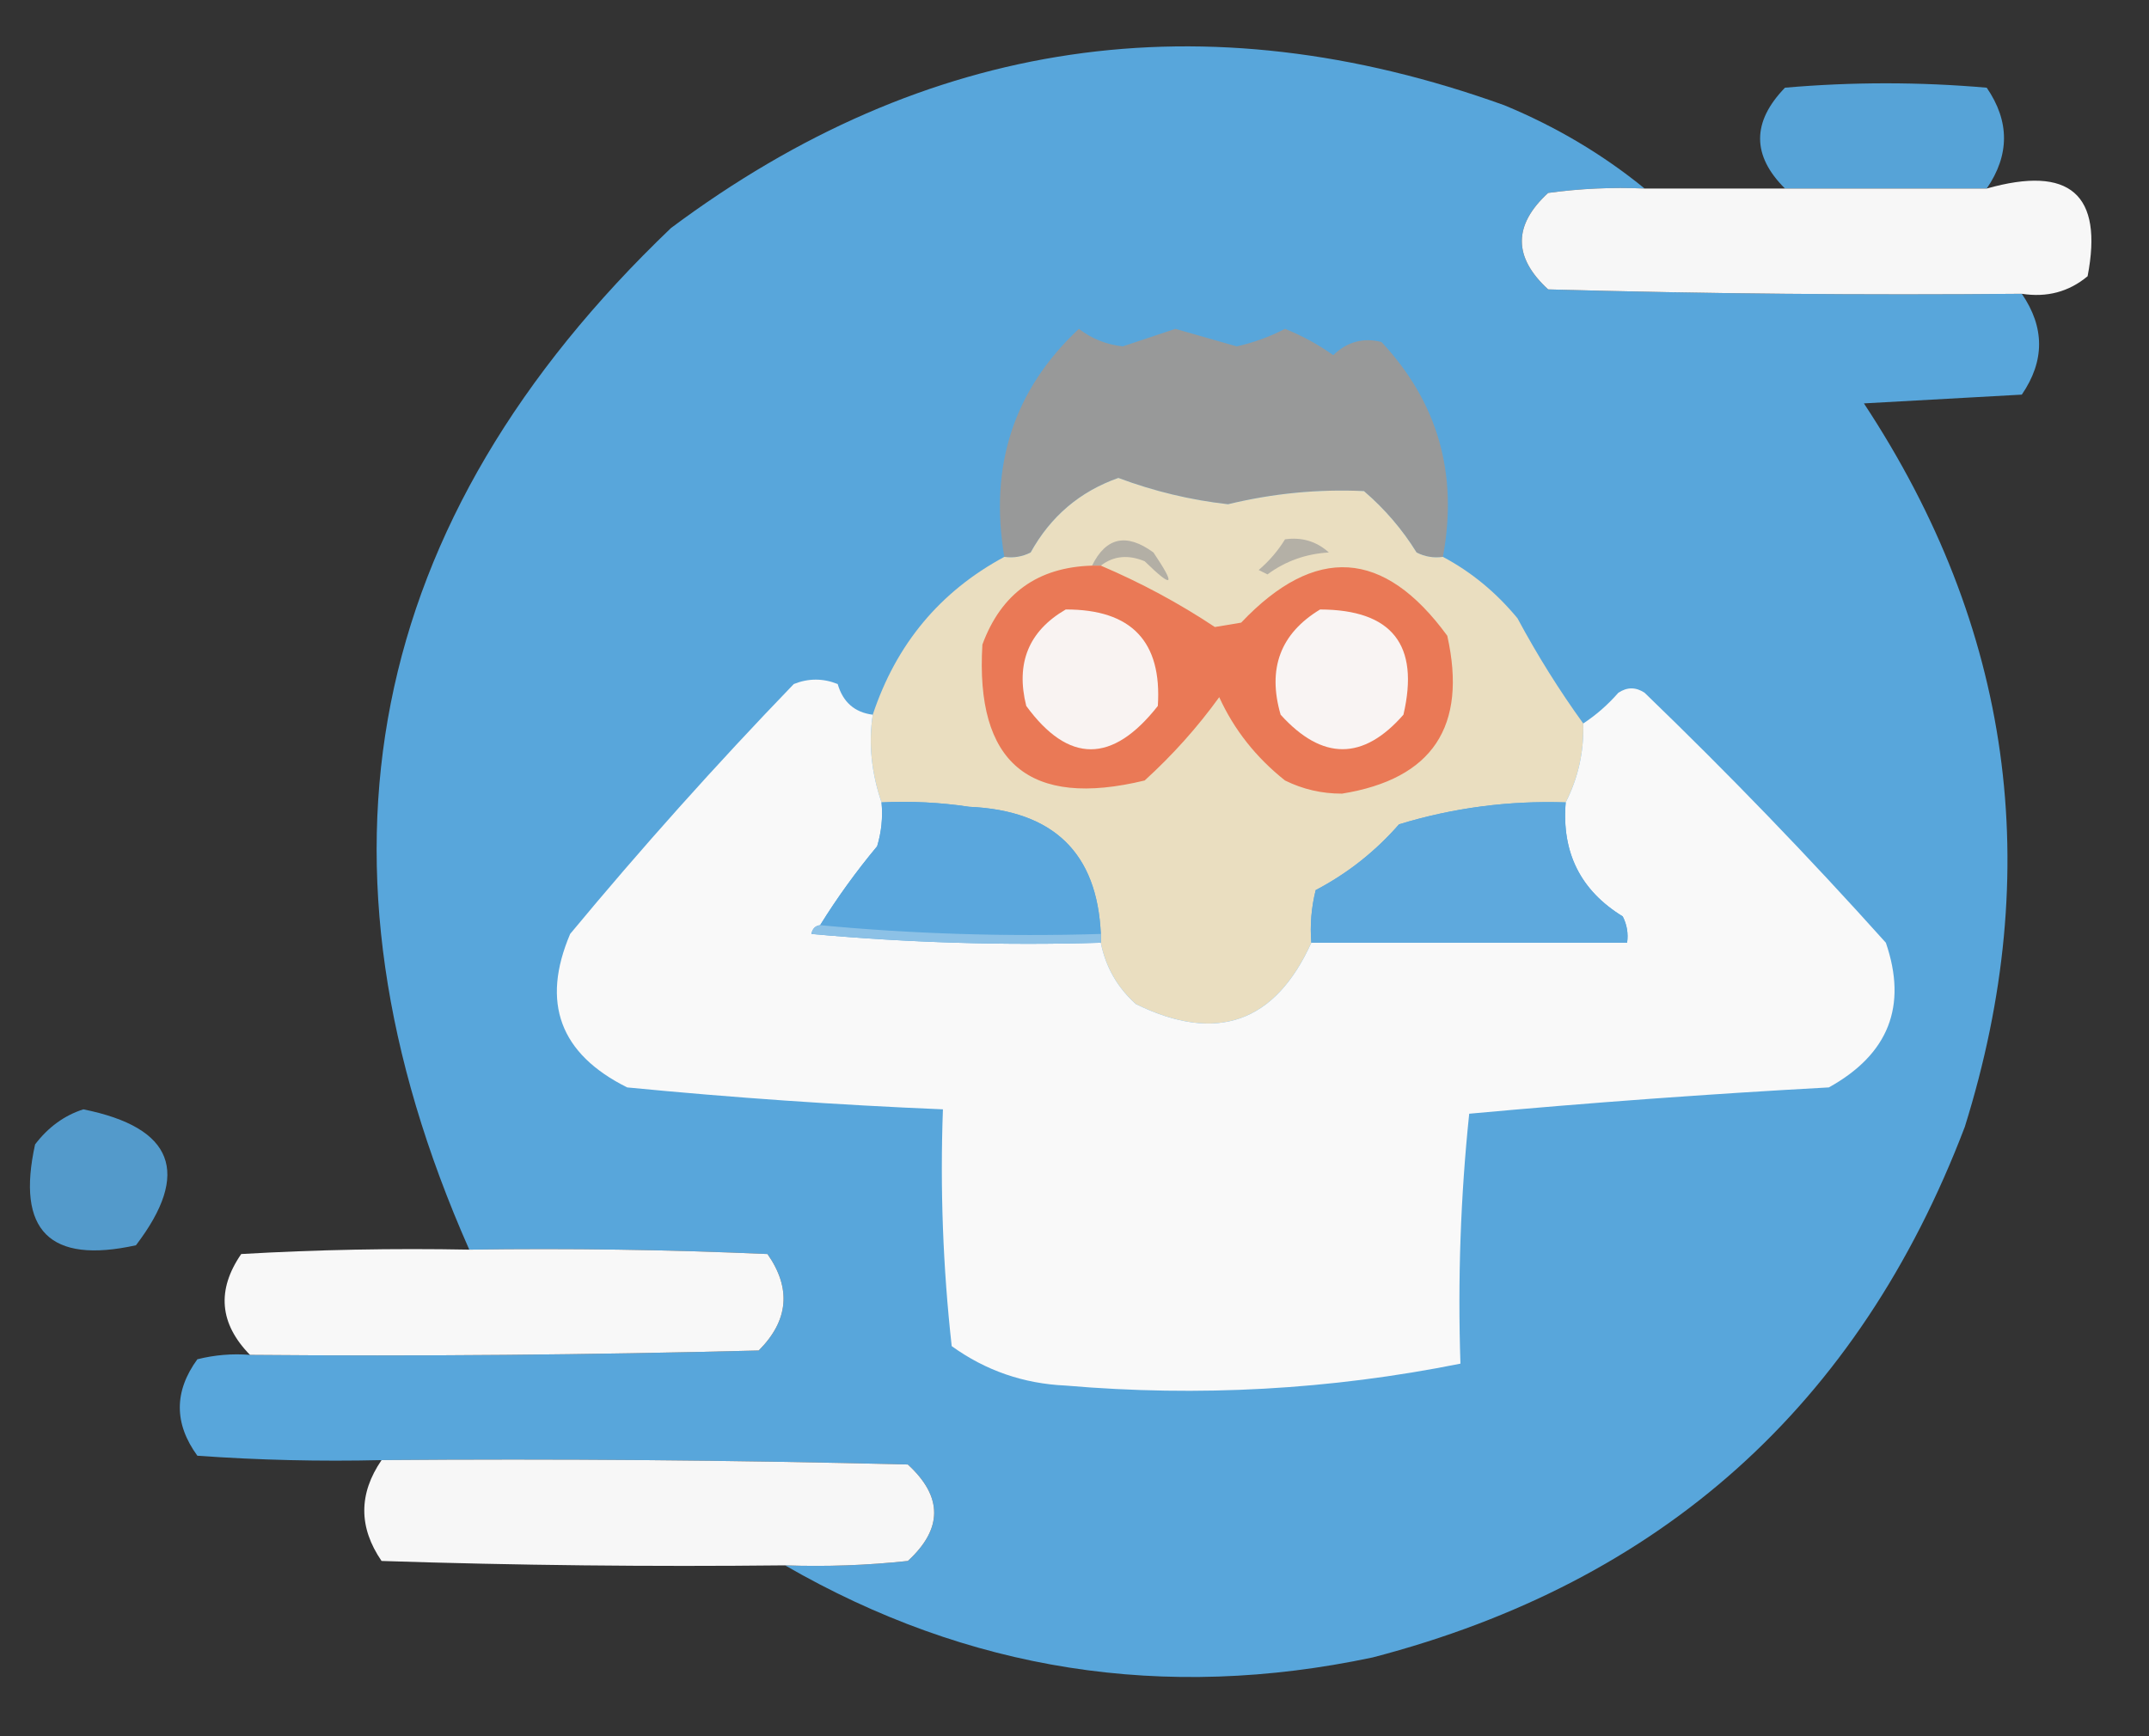 <?xml version="1.0" encoding="UTF-8"?>
<!DOCTYPE svg PUBLIC "-//W3C//DTD SVG 1.1//EN" "http://www.w3.org/Graphics/SVG/1.1/DTD/svg11.dtd">
<svg xmlns="http://www.w3.org/2000/svg" version="1.1" width="245px" height="198px" style="shape-rendering:geometricPrecision; text-rendering:geometricPrecision; image-rendering:optimizeQuality; fill-rule:evenodd; clip-rule:evenodd" xmlns:xlink="http://www.w3.org/1999/xlink">
<rect width="100%" height="100%" fill="#333333" stroke="none"/>
<g><path style="opacity:0.985" fill="#58a7dd" d="M 187.5,21.5 C 183.818,21.335 180.152,21.501 176.5,22C 172.5,25.667 172.5,29.333 176.5,33C 194.497,33.5 212.497,33.667 230.5,33.5C 233.125,37.335 233.125,41.168 230.5,45C 224.5,45.333 218.5,45.667 212.5,46C 229.359,71.58 233.192,99.08 224,128.5C 211.903,160.263 189.403,180.429 156.5,189C 132.702,194.046 110.369,190.546 89.5,178.5C 94.178,178.666 98.845,178.499 103.5,178C 107.5,174.333 107.5,170.667 103.5,167C 83.503,166.5 63.503,166.333 43.5,166.5C 36.492,166.666 29.492,166.5 22.5,166C 19.833,162.333 19.833,158.667 22.5,155C 24.473,154.505 26.473,154.338 28.5,154.5C 47.836,154.667 67.169,154.5 86.5,154C 89.904,150.585 90.237,146.919 87.5,143C 76.172,142.5 64.838,142.333 53.5,142.5C 33.907,98.218 41.573,59.385 76.5,26C 105.535,4.33 137.202,-0.337 171.5,12C 177.392,14.438 182.726,17.604 187.5,21.5 Z"/></g>
<g><path style="opacity:0.961" fill="#58a7dd" d="M 226.5,21.5 C 218.833,21.5 211.167,21.5 203.5,21.5C 199.717,17.736 199.717,13.903 203.5,10C 211.167,9.333 218.833,9.333 226.5,10C 229.125,13.832 229.125,17.665 226.5,21.5 Z"/></g>
<g><path style="opacity:0.992" fill="#f9f9f9" d="M 187.5,21.5 C 192.833,21.5 198.167,21.5 203.5,21.5C 211.167,21.5 218.833,21.5 226.5,21.5C 235.975,18.819 239.808,22.152 238,31.5C 235.865,33.279 233.365,33.945 230.5,33.5C 212.497,33.667 194.497,33.5 176.5,33C 172.5,29.333 172.5,25.667 176.5,22C 180.152,21.501 183.818,21.335 187.5,21.5 Z"/></g>
<g><path style="opacity:1" fill="#989999" d="M 164.5,63.5 C 163.448,63.65 162.448,63.483 161.5,63C 159.874,60.372 157.874,58.039 155.5,56C 150.287,55.758 145.12,56.258 140,57.5C 135.718,57.018 131.551,56.018 127.5,54.5C 123.116,56.047 119.782,58.881 117.5,63C 116.552,63.483 115.552,63.65 114.5,63.5C 112.749,53.114 115.583,44.447 123,37.5C 124.468,38.628 126.135,39.294 128,39.5C 130,38.833 132,38.167 134,37.5C 136.333,38.167 138.667,38.833 141,39.5C 142.928,39.066 144.761,38.4 146.5,37.5C 148.447,38.277 150.28,39.277 152,40.5C 153.582,38.971 155.415,38.471 157.5,39C 163.929,45.881 166.262,54.048 164.5,63.5 Z"/></g>
<g><path style="opacity:1" fill="#eadec0" d="M 164.5,63.5 C 167.725,65.213 170.559,67.546 173,70.5C 175.275,74.732 177.775,78.732 180.5,82.5C 180.595,85.692 179.929,88.692 178.5,91.5C 172.002,91.282 165.669,92.116 159.5,94C 156.788,97.102 153.621,99.602 150,101.5C 149.505,103.473 149.338,105.473 149.5,107.5C 145.348,116.654 138.681,118.988 129.5,114.5C 127.384,112.6 126.051,110.267 125.5,107.5C 125.5,107.167 125.5,106.833 125.5,106.5C 125.085,97.255 120.085,92.421 110.5,92C 107.183,91.502 103.85,91.335 100.5,91.5C 99.34,88.105 99.007,84.772 99.5,81.5C 102.171,73.451 107.171,67.451 114.5,63.5C 115.552,63.65 116.552,63.483 117.5,63C 119.782,58.881 123.116,56.047 127.5,54.5C 131.551,56.018 135.718,57.018 140,57.5C 145.12,56.258 150.287,55.758 155.5,56C 157.874,58.039 159.874,60.372 161.5,63C 162.448,63.483 163.448,63.65 164.5,63.5 Z"/></g>
<g><path style="opacity:1" fill="#b3afa5" d="M 125.5,64.5 C 125.167,64.5 124.833,64.5 124.5,64.5C 126.096,61.255 128.43,60.755 131.5,63C 134.085,66.837 133.751,67.171 130.5,64C 128.613,63.22 126.946,63.387 125.5,64.5 Z"/></g>
<g><path style="opacity:1" fill="#b4b0a6" d="M 146.5,61.5 C 148.429,61.231 150.095,61.731 151.5,63C 148.881,63.151 146.547,63.985 144.5,65.5C 144.167,65.333 143.833,65.167 143.5,65C 144.71,63.961 145.71,62.794 146.5,61.5 Z"/></g>
<g><path style="opacity:1" fill="#ea7956" d="M 124.5,64.5 C 124.833,64.5 125.167,64.5 125.5,64.5C 130.105,66.464 134.438,68.797 138.5,71.5C 139.5,71.333 140.5,71.167 141.5,71C 149.942,62.102 157.776,62.602 165,72.5C 167.309,82.838 163.309,88.838 153,90.5C 150.7,90.506 148.534,90.006 146.5,89C 143.185,86.366 140.685,83.199 139,79.5C 136.523,82.931 133.689,86.097 130.5,89C 117.352,92.186 111.185,87.019 112,73.5C 114.143,67.679 118.31,64.679 124.5,64.5 Z"/></g>
<g><path style="opacity:1" fill="#f9f3f2" d="M 121.5,69.5 C 128.985,69.483 132.485,73.15 132,80.5C 126.818,87.09 121.818,87.09 117,80.5C 115.776,75.626 117.276,71.959 121.5,69.5 Z"/></g>
<g><path style="opacity:1" fill="#f9f4f3" d="M 150.5,69.5 C 158.696,69.529 161.863,73.529 160,81.5C 155.412,86.743 150.745,86.743 146,81.5C 144.474,76.239 145.974,72.239 150.5,69.5 Z"/></g>
<g><path style="opacity:1" fill="#f9f9f9" d="M 99.5,81.5 C 99.007,84.772 99.34,88.105 100.5,91.5C 100.66,93.199 100.494,94.866 100,96.5C 97.59,99.397 95.423,102.397 93.5,105.5C 92.957,105.56 92.624,105.893 92.5,106.5C 103.48,107.499 114.48,107.832 125.5,107.5C 126.051,110.267 127.384,112.6 129.5,114.5C 138.681,118.988 145.348,116.654 149.5,107.5C 161.5,107.5 173.5,107.5 185.5,107.5C 185.649,106.448 185.483,105.448 185,104.5C 180.189,101.546 178.023,97.212 178.5,91.5C 179.929,88.692 180.595,85.692 180.5,82.5C 181.962,81.542 183.295,80.376 184.5,79C 185.5,78.333 186.5,78.333 187.5,79C 197.086,88.249 206.252,97.749 215,107.5C 217.478,114.725 215.312,120.225 208.5,124C 194.793,124.751 181.127,125.751 167.5,127C 166.515,136.417 166.182,145.917 166.5,155.5C 151.681,158.473 136.681,159.306 121.5,158C 116.691,157.786 112.357,156.286 108.5,153.5C 107.502,144.525 107.168,135.525 107.5,126.5C 95.478,125.999 83.478,125.166 71.5,124C 63.835,120.175 61.668,114.341 65,106.5C 73.101,96.728 81.601,87.228 90.5,78C 92.167,77.333 93.833,77.333 95.5,78C 96.103,80.071 97.436,81.238 99.5,81.5 Z"/></g>
<g><path style="opacity:1" fill="#5aa7dd" d="M 100.5,91.5 C 103.85,91.335 107.183,91.502 110.5,92C 120.085,92.421 125.085,97.255 125.5,106.5C 114.654,106.828 103.987,106.494 93.5,105.5C 95.423,102.397 97.59,99.397 100,96.5C 100.494,94.866 100.66,93.199 100.5,91.5 Z"/></g>
<g><path style="opacity:1" fill="#5ea9dd" d="M 178.5,91.5 C 178.023,97.212 180.189,101.546 185,104.5C 185.483,105.448 185.649,106.448 185.5,107.5C 173.5,107.5 161.5,107.5 149.5,107.5C 149.338,105.473 149.505,103.473 150,101.5C 153.621,99.602 156.788,97.102 159.5,94C 165.669,92.116 172.002,91.282 178.5,91.5 Z"/></g>
<g><path style="opacity:1" fill="#8cc1e6" d="M 93.5,105.5 C 103.987,106.494 114.654,106.828 125.5,106.5C 125.5,106.833 125.5,107.167 125.5,107.5C 114.48,107.832 103.48,107.499 92.5,106.5C 92.624,105.893 92.957,105.56 93.5,105.5 Z"/></g>
<g><path style="opacity:0.893" fill="#58a7dd" d="M 9.5,126.5 C 19.793,128.576 21.793,133.742 15.5,142C 5.667,144.167 1.833,140.333 4,130.5C 5.5,128.531 7.333,127.198 9.5,126.5 Z"/></g>
<g><path style="opacity:0.994" fill="#f9f9f9" d="M 53.5,142.5 C 64.838,142.333 76.172,142.5 87.5,143C 90.237,146.919 89.904,150.585 86.5,154C 67.169,154.5 47.836,154.667 28.5,154.5C 25.014,150.935 24.681,147.101 27.5,143C 36.16,142.5 44.827,142.334 53.5,142.5 Z"/></g>
<g><path style="opacity:0.992" fill="#f9f9f9" d="M 43.5,166.5 C 63.503,166.333 83.503,166.5 103.5,167C 107.5,170.667 107.5,174.333 103.5,178C 98.845,178.499 94.178,178.666 89.5,178.5C 74.163,178.667 58.83,178.5 43.5,178C 40.875,174.168 40.875,170.335 43.5,166.5 Z"/></g>
</svg>
